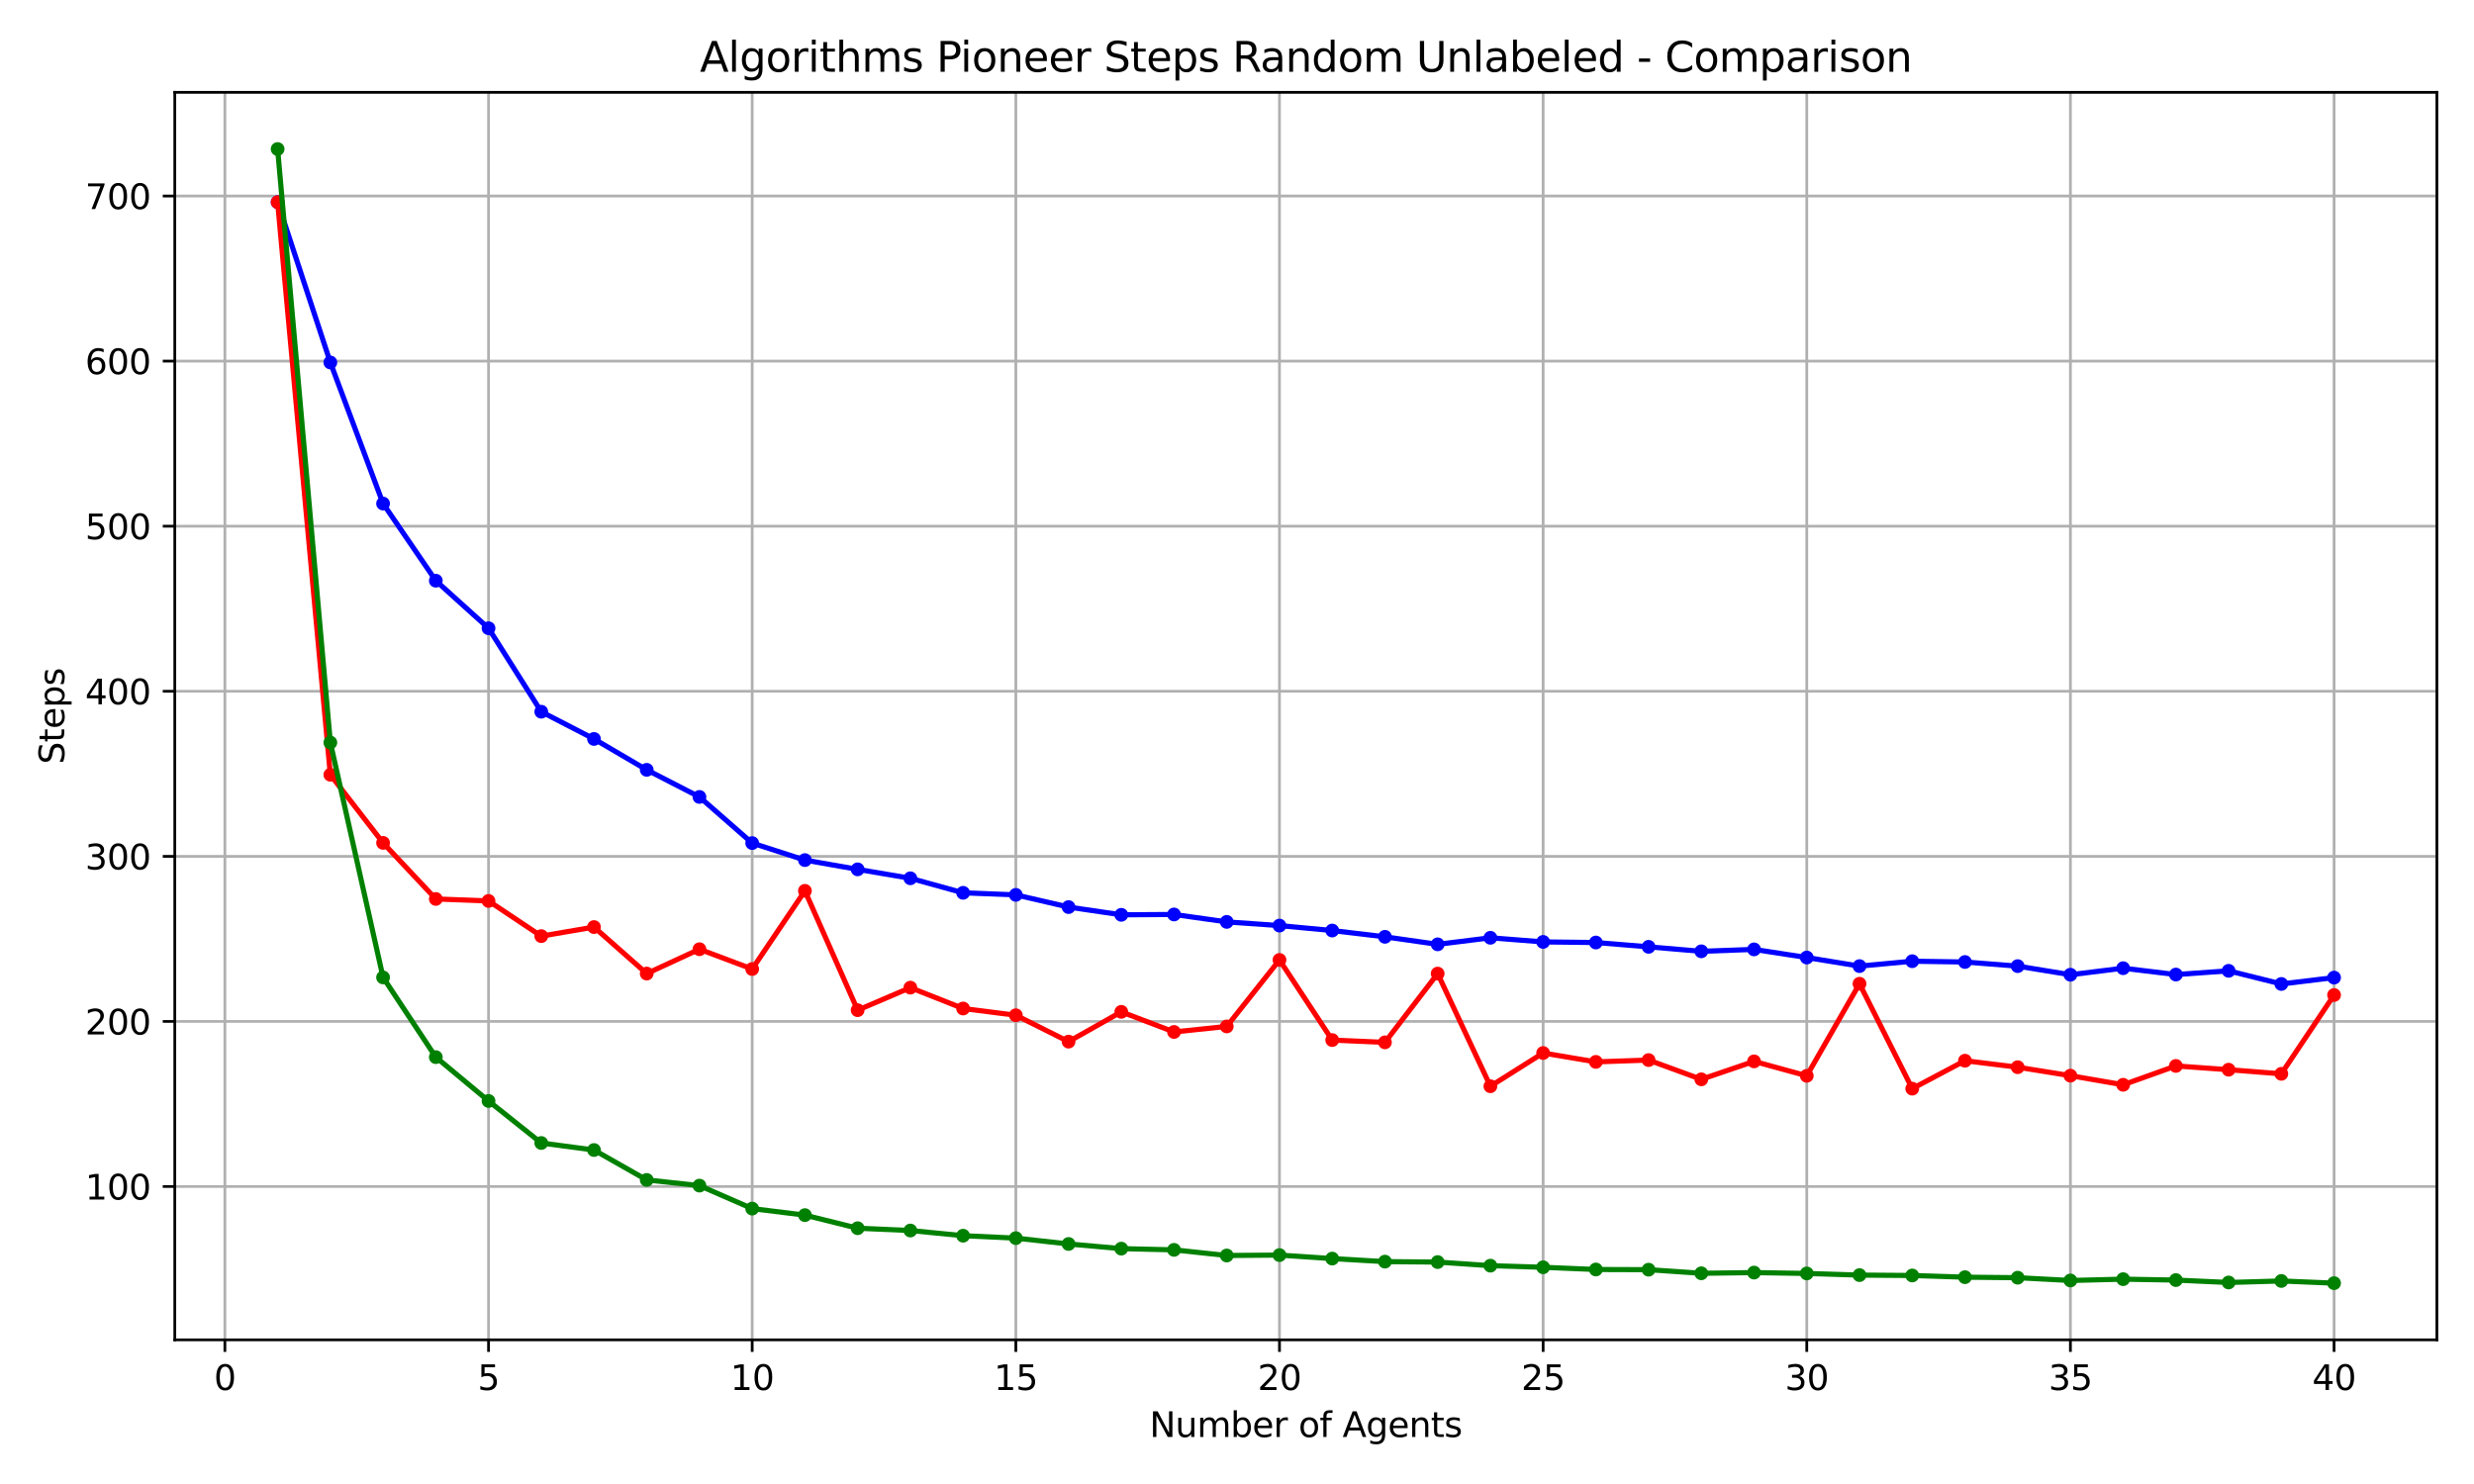 <?xml version="1.0" encoding="utf-8" standalone="no"?>
<!DOCTYPE svg PUBLIC "-//W3C//DTD SVG 1.1//EN"
  "http://www.w3.org/Graphics/SVG/1.1/DTD/svg11.dtd">
<svg xmlns:xlink="http://www.w3.org/1999/xlink" width="720pt" height="432pt" viewBox="0 0 720 432" xmlns="http://www.w3.org/2000/svg" version="1.1">
 <defs>
  <style type="text/css">*{stroke-linejoin: round; stroke-linecap: butt}</style>
 </defs>
 <g id="figure_1">
  <g id="patch_1">
   <path d="M 0 432 
L 720 432 
L 720 0 
L 0 0 
z
" style="fill: #ffffff"/>
  </g>
  <g id="axes_1">
   <g id="patch_2">
    <path d="M 50.87 390.04 
L 709.2 390.04 
L 709.2 26.88 
L 50.87 26.88 
z
" style="fill: #ffffff"/>
   </g>
   <g id="matplotlib.axis_1">
    <g id="xtick_1">
     <g id="line2d_1">
      <path d="M 65.448 390.04 
L 65.448 26.88 
" clip-path="url(#p5153f375c6)" style="fill: none; stroke: #b0b0b0; stroke-width: 0.8; stroke-linecap: square"/>
     </g>
     <g id="line2d_2">
      <defs>
       <path id="m096268e9ba" d="M 0 0 
L 0 3.5 
" style="stroke: #000000; stroke-width: 0.8"/>
      </defs>
      <g>
       <use xlink:href="#m096268e9ba" x="65.448" y="390.04" style="stroke: #000000; stroke-width: 0.8"/>
      </g>
     </g>
     <g id="text_1">
      <!-- 0 -->
      <g transform="translate(62.267 404.638) scale(0.1 -0.1)">
       <defs>
        <path id="DejaVuSans-30" d="M 2034 4250 
Q 1547 4250 1301 3770 
Q 1056 3291 1056 2328 
Q 1056 1369 1301 889 
Q 1547 409 2034 409 
Q 2525 409 2770 889 
Q 3016 1369 3016 2328 
Q 3016 3291 2770 3770 
Q 2525 4250 2034 4250 
z
M 2034 4750 
Q 2819 4750 3233 4129 
Q 3647 3509 3647 2328 
Q 3647 1150 3233 529 
Q 2819 -91 2034 -91 
Q 1250 -91 836 529 
Q 422 1150 422 2328 
Q 422 3509 836 4129 
Q 1250 4750 2034 4750 
z
" transform="scale(0.016)"/>
       </defs>
       <use xlink:href="#DejaVuSans-30"/>
      </g>
     </g>
    </g>
    <g id="xtick_2">
     <g id="line2d_3">
      <path d="M 142.177 390.04 
L 142.177 26.88 
" clip-path="url(#p5153f375c6)" style="fill: none; stroke: #b0b0b0; stroke-width: 0.8; stroke-linecap: square"/>
     </g>
     <g id="line2d_4">
      <g>
       <use xlink:href="#m096268e9ba" x="142.177" y="390.04" style="stroke: #000000; stroke-width: 0.8"/>
      </g>
     </g>
     <g id="text_2">
      <!-- 5 -->
      <g transform="translate(138.996 404.638) scale(0.1 -0.1)">
       <defs>
        <path id="DejaVuSans-35" d="M 691 4666 
L 3169 4666 
L 3169 4134 
L 1269 4134 
L 1269 2991 
Q 1406 3038 1543 3061 
Q 1681 3084 1819 3084 
Q 2600 3084 3056 2656 
Q 3513 2228 3513 1497 
Q 3513 744 3044 326 
Q 2575 -91 1722 -91 
Q 1428 -91 1123 -41 
Q 819 9 494 109 
L 494 744 
Q 775 591 1075 516 
Q 1375 441 1709 441 
Q 2250 441 2565 725 
Q 2881 1009 2881 1497 
Q 2881 1984 2565 2268 
Q 2250 2553 1709 2553 
Q 1456 2553 1204 2497 
Q 953 2441 691 2322 
L 691 4666 
z
" transform="scale(0.016)"/>
       </defs>
       <use xlink:href="#DejaVuSans-35"/>
      </g>
     </g>
    </g>
    <g id="xtick_3">
     <g id="line2d_5">
      <path d="M 218.905 390.04 
L 218.905 26.88 
" clip-path="url(#p5153f375c6)" style="fill: none; stroke: #b0b0b0; stroke-width: 0.8; stroke-linecap: square"/>
     </g>
     <g id="line2d_6">
      <g>
       <use xlink:href="#m096268e9ba" x="218.905" y="390.04" style="stroke: #000000; stroke-width: 0.8"/>
      </g>
     </g>
     <g id="text_3">
      <!-- 10 -->
      <g transform="translate(212.543 404.638) scale(0.1 -0.1)">
       <defs>
        <path id="DejaVuSans-31" d="M 794 531 
L 1825 531 
L 1825 4091 
L 703 3866 
L 703 4441 
L 1819 4666 
L 2450 4666 
L 2450 531 
L 3481 531 
L 3481 0 
L 794 0 
L 794 531 
z
" transform="scale(0.016)"/>
       </defs>
       <use xlink:href="#DejaVuSans-31"/>
       <use xlink:href="#DejaVuSans-30" x="63.623"/>
      </g>
     </g>
    </g>
    <g id="xtick_4">
     <g id="line2d_7">
      <path d="M 295.634 390.04 
L 295.634 26.88 
" clip-path="url(#p5153f375c6)" style="fill: none; stroke: #b0b0b0; stroke-width: 0.8; stroke-linecap: square"/>
     </g>
     <g id="line2d_8">
      <g>
       <use xlink:href="#m096268e9ba" x="295.634" y="390.04" style="stroke: #000000; stroke-width: 0.8"/>
      </g>
     </g>
     <g id="text_4">
      <!-- 15 -->
      <g transform="translate(289.271 404.638) scale(0.1 -0.1)">
       <use xlink:href="#DejaVuSans-31"/>
       <use xlink:href="#DejaVuSans-35" x="63.623"/>
      </g>
     </g>
    </g>
    <g id="xtick_5">
     <g id="line2d_9">
      <path d="M 372.362 390.04 
L 372.362 26.88 
" clip-path="url(#p5153f375c6)" style="fill: none; stroke: #b0b0b0; stroke-width: 0.8; stroke-linecap: square"/>
     </g>
     <g id="line2d_10">
      <g>
       <use xlink:href="#m096268e9ba" x="372.362" y="390.04" style="stroke: #000000; stroke-width: 0.8"/>
      </g>
     </g>
     <g id="text_5">
      <!-- 20 -->
      <g transform="translate(366 404.638) scale(0.1 -0.1)">
       <defs>
        <path id="DejaVuSans-32" d="M 1228 531 
L 3431 531 
L 3431 0 
L 469 0 
L 469 531 
Q 828 903 1448 1529 
Q 2069 2156 2228 2338 
Q 2531 2678 2651 2914 
Q 2772 3150 2772 3378 
Q 2772 3750 2511 3984 
Q 2250 4219 1831 4219 
Q 1534 4219 1204 4116 
Q 875 4013 500 3803 
L 500 4441 
Q 881 4594 1212 4672 
Q 1544 4750 1819 4750 
Q 2544 4750 2975 4387 
Q 3406 4025 3406 3419 
Q 3406 3131 3298 2873 
Q 3191 2616 2906 2266 
Q 2828 2175 2409 1742 
Q 1991 1309 1228 531 
z
" transform="scale(0.016)"/>
       </defs>
       <use xlink:href="#DejaVuSans-32"/>
       <use xlink:href="#DejaVuSans-30" x="63.623"/>
      </g>
     </g>
    </g>
    <g id="xtick_6">
     <g id="line2d_11">
      <path d="M 449.091 390.04 
L 449.091 26.88 
" clip-path="url(#p5153f375c6)" style="fill: none; stroke: #b0b0b0; stroke-width: 0.8; stroke-linecap: square"/>
     </g>
     <g id="line2d_12">
      <g>
       <use xlink:href="#m096268e9ba" x="449.091" y="390.04" style="stroke: #000000; stroke-width: 0.8"/>
      </g>
     </g>
     <g id="text_6">
      <!-- 25 -->
      <g transform="translate(442.728 404.638) scale(0.1 -0.1)">
       <use xlink:href="#DejaVuSans-32"/>
       <use xlink:href="#DejaVuSans-35" x="63.623"/>
      </g>
     </g>
    </g>
    <g id="xtick_7">
     <g id="line2d_13">
      <path d="M 525.819 390.04 
L 525.819 26.88 
" clip-path="url(#p5153f375c6)" style="fill: none; stroke: #b0b0b0; stroke-width: 0.8; stroke-linecap: square"/>
     </g>
     <g id="line2d_14">
      <g>
       <use xlink:href="#m096268e9ba" x="525.819" y="390.04" style="stroke: #000000; stroke-width: 0.8"/>
      </g>
     </g>
     <g id="text_7">
      <!-- 30 -->
      <g transform="translate(519.457 404.638) scale(0.1 -0.1)">
       <defs>
        <path id="DejaVuSans-33" d="M 2597 2516 
Q 3050 2419 3304 2112 
Q 3559 1806 3559 1356 
Q 3559 666 3084 287 
Q 2609 -91 1734 -91 
Q 1441 -91 1130 -33 
Q 819 25 488 141 
L 488 750 
Q 750 597 1062 519 
Q 1375 441 1716 441 
Q 2309 441 2620 675 
Q 2931 909 2931 1356 
Q 2931 1769 2642 2001 
Q 2353 2234 1838 2234 
L 1294 2234 
L 1294 2753 
L 1863 2753 
Q 2328 2753 2575 2939 
Q 2822 3125 2822 3475 
Q 2822 3834 2567 4026 
Q 2313 4219 1838 4219 
Q 1578 4219 1281 4162 
Q 984 4106 628 3988 
L 628 4550 
Q 988 4650 1302 4700 
Q 1616 4750 1894 4750 
Q 2613 4750 3031 4423 
Q 3450 4097 3450 3541 
Q 3450 3153 3228 2886 
Q 3006 2619 2597 2516 
z
" transform="scale(0.016)"/>
       </defs>
       <use xlink:href="#DejaVuSans-33"/>
       <use xlink:href="#DejaVuSans-30" x="63.623"/>
      </g>
     </g>
    </g>
    <g id="xtick_8">
     <g id="line2d_15">
      <path d="M 602.547 390.04 
L 602.547 26.88 
" clip-path="url(#p5153f375c6)" style="fill: none; stroke: #b0b0b0; stroke-width: 0.8; stroke-linecap: square"/>
     </g>
     <g id="line2d_16">
      <g>
       <use xlink:href="#m096268e9ba" x="602.547" y="390.04" style="stroke: #000000; stroke-width: 0.8"/>
      </g>
     </g>
     <g id="text_8">
      <!-- 35 -->
      <g transform="translate(596.185 404.638) scale(0.1 -0.1)">
       <use xlink:href="#DejaVuSans-33"/>
       <use xlink:href="#DejaVuSans-35" x="63.623"/>
      </g>
     </g>
    </g>
    <g id="xtick_9">
     <g id="line2d_17">
      <path d="M 679.276 390.04 
L 679.276 26.88 
" clip-path="url(#p5153f375c6)" style="fill: none; stroke: #b0b0b0; stroke-width: 0.8; stroke-linecap: square"/>
     </g>
     <g id="line2d_18">
      <g>
       <use xlink:href="#m096268e9ba" x="679.276" y="390.04" style="stroke: #000000; stroke-width: 0.8"/>
      </g>
     </g>
     <g id="text_9">
      <!-- 40 -->
      <g transform="translate(672.913 404.638) scale(0.1 -0.1)">
       <defs>
        <path id="DejaVuSans-34" d="M 2419 4116 
L 825 1625 
L 2419 1625 
L 2419 4116 
z
M 2253 4666 
L 3047 4666 
L 3047 1625 
L 3713 1625 
L 3713 1100 
L 3047 1100 
L 3047 0 
L 2419 0 
L 2419 1100 
L 313 1100 
L 313 1709 
L 2253 4666 
z
" transform="scale(0.016)"/>
       </defs>
       <use xlink:href="#DejaVuSans-34"/>
       <use xlink:href="#DejaVuSans-30" x="63.623"/>
      </g>
     </g>
    </g>
    <g id="text_10">
     <!-- Number of Agents -->
     <g transform="translate(334.547 418.317) scale(0.1 -0.1)">
      <defs>
       <path id="DejaVuSans-4e" d="M 628 4666 
L 1478 4666 
L 3547 763 
L 3547 4666 
L 4159 4666 
L 4159 0 
L 3309 0 
L 1241 3903 
L 1241 0 
L 628 0 
L 628 4666 
z
" transform="scale(0.016)"/>
       <path id="DejaVuSans-75" d="M 544 1381 
L 544 3500 
L 1119 3500 
L 1119 1403 
Q 1119 906 1312 657 
Q 1506 409 1894 409 
Q 2359 409 2629 706 
Q 2900 1003 2900 1516 
L 2900 3500 
L 3475 3500 
L 3475 0 
L 2900 0 
L 2900 538 
Q 2691 219 2414 64 
Q 2138 -91 1772 -91 
Q 1169 -91 856 284 
Q 544 659 544 1381 
z
M 1991 3584 
L 1991 3584 
z
" transform="scale(0.016)"/>
       <path id="DejaVuSans-6d" d="M 3328 2828 
Q 3544 3216 3844 3400 
Q 4144 3584 4550 3584 
Q 5097 3584 5394 3201 
Q 5691 2819 5691 2113 
L 5691 0 
L 5113 0 
L 5113 2094 
Q 5113 2597 4934 2840 
Q 4756 3084 4391 3084 
Q 3944 3084 3684 2787 
Q 3425 2491 3425 1978 
L 3425 0 
L 2847 0 
L 2847 2094 
Q 2847 2600 2669 2842 
Q 2491 3084 2119 3084 
Q 1678 3084 1418 2786 
Q 1159 2488 1159 1978 
L 1159 0 
L 581 0 
L 581 3500 
L 1159 3500 
L 1159 2956 
Q 1356 3278 1631 3431 
Q 1906 3584 2284 3584 
Q 2666 3584 2933 3390 
Q 3200 3197 3328 2828 
z
" transform="scale(0.016)"/>
       <path id="DejaVuSans-62" d="M 3116 1747 
Q 3116 2381 2855 2742 
Q 2594 3103 2138 3103 
Q 1681 3103 1420 2742 
Q 1159 2381 1159 1747 
Q 1159 1113 1420 752 
Q 1681 391 2138 391 
Q 2594 391 2855 752 
Q 3116 1113 3116 1747 
z
M 1159 2969 
Q 1341 3281 1617 3432 
Q 1894 3584 2278 3584 
Q 2916 3584 3314 3078 
Q 3713 2572 3713 1747 
Q 3713 922 3314 415 
Q 2916 -91 2278 -91 
Q 1894 -91 1617 61 
Q 1341 213 1159 525 
L 1159 0 
L 581 0 
L 581 4863 
L 1159 4863 
L 1159 2969 
z
" transform="scale(0.016)"/>
       <path id="DejaVuSans-65" d="M 3597 1894 
L 3597 1613 
L 953 1613 
Q 991 1019 1311 708 
Q 1631 397 2203 397 
Q 2534 397 2845 478 
Q 3156 559 3463 722 
L 3463 178 
Q 3153 47 2828 -22 
Q 2503 -91 2169 -91 
Q 1331 -91 842 396 
Q 353 884 353 1716 
Q 353 2575 817 3079 
Q 1281 3584 2069 3584 
Q 2775 3584 3186 3129 
Q 3597 2675 3597 1894 
z
M 3022 2063 
Q 3016 2534 2758 2815 
Q 2500 3097 2075 3097 
Q 1594 3097 1305 2825 
Q 1016 2553 972 2059 
L 3022 2063 
z
" transform="scale(0.016)"/>
       <path id="DejaVuSans-72" d="M 2631 2963 
Q 2534 3019 2420 3045 
Q 2306 3072 2169 3072 
Q 1681 3072 1420 2755 
Q 1159 2438 1159 1844 
L 1159 0 
L 581 0 
L 581 3500 
L 1159 3500 
L 1159 2956 
Q 1341 3275 1631 3429 
Q 1922 3584 2338 3584 
Q 2397 3584 2469 3576 
Q 2541 3569 2628 3553 
L 2631 2963 
z
" transform="scale(0.016)"/>
       <path id="DejaVuSans-20" transform="scale(0.016)"/>
       <path id="DejaVuSans-6f" d="M 1959 3097 
Q 1497 3097 1228 2736 
Q 959 2375 959 1747 
Q 959 1119 1226 758 
Q 1494 397 1959 397 
Q 2419 397 2687 759 
Q 2956 1122 2956 1747 
Q 2956 2369 2687 2733 
Q 2419 3097 1959 3097 
z
M 1959 3584 
Q 2709 3584 3137 3096 
Q 3566 2609 3566 1747 
Q 3566 888 3137 398 
Q 2709 -91 1959 -91 
Q 1206 -91 779 398 
Q 353 888 353 1747 
Q 353 2609 779 3096 
Q 1206 3584 1959 3584 
z
" transform="scale(0.016)"/>
       <path id="DejaVuSans-66" d="M 2375 4863 
L 2375 4384 
L 1825 4384 
Q 1516 4384 1395 4259 
Q 1275 4134 1275 3809 
L 1275 3500 
L 2222 3500 
L 2222 3053 
L 1275 3053 
L 1275 0 
L 697 0 
L 697 3053 
L 147 3053 
L 147 3500 
L 697 3500 
L 697 3744 
Q 697 4328 969 4595 
Q 1241 4863 1831 4863 
L 2375 4863 
z
" transform="scale(0.016)"/>
       <path id="DejaVuSans-41" d="M 2188 4044 
L 1331 1722 
L 3047 1722 
L 2188 4044 
z
M 1831 4666 
L 2547 4666 
L 4325 0 
L 3669 0 
L 3244 1197 
L 1141 1197 
L 716 0 
L 50 0 
L 1831 4666 
z
" transform="scale(0.016)"/>
       <path id="DejaVuSans-67" d="M 2906 1791 
Q 2906 2416 2648 2759 
Q 2391 3103 1925 3103 
Q 1463 3103 1205 2759 
Q 947 2416 947 1791 
Q 947 1169 1205 825 
Q 1463 481 1925 481 
Q 2391 481 2648 825 
Q 2906 1169 2906 1791 
z
M 3481 434 
Q 3481 -459 3084 -895 
Q 2688 -1331 1869 -1331 
Q 1566 -1331 1297 -1286 
Q 1028 -1241 775 -1147 
L 775 -588 
Q 1028 -725 1275 -790 
Q 1522 -856 1778 -856 
Q 2344 -856 2625 -561 
Q 2906 -266 2906 331 
L 2906 616 
Q 2728 306 2450 153 
Q 2172 0 1784 0 
Q 1141 0 747 490 
Q 353 981 353 1791 
Q 353 2603 747 3093 
Q 1141 3584 1784 3584 
Q 2172 3584 2450 3431 
Q 2728 3278 2906 2969 
L 2906 3500 
L 3481 3500 
L 3481 434 
z
" transform="scale(0.016)"/>
       <path id="DejaVuSans-6e" d="M 3513 2113 
L 3513 0 
L 2938 0 
L 2938 2094 
Q 2938 2591 2744 2837 
Q 2550 3084 2163 3084 
Q 1697 3084 1428 2787 
Q 1159 2491 1159 1978 
L 1159 0 
L 581 0 
L 581 3500 
L 1159 3500 
L 1159 2956 
Q 1366 3272 1645 3428 
Q 1925 3584 2291 3584 
Q 2894 3584 3203 3211 
Q 3513 2838 3513 2113 
z
" transform="scale(0.016)"/>
       <path id="DejaVuSans-74" d="M 1172 4494 
L 1172 3500 
L 2356 3500 
L 2356 3053 
L 1172 3053 
L 1172 1153 
Q 1172 725 1289 603 
Q 1406 481 1766 481 
L 2356 481 
L 2356 0 
L 1766 0 
Q 1100 0 847 248 
Q 594 497 594 1153 
L 594 3053 
L 172 3053 
L 172 3500 
L 594 3500 
L 594 4494 
L 1172 4494 
z
" transform="scale(0.016)"/>
       <path id="DejaVuSans-73" d="M 2834 3397 
L 2834 2853 
Q 2591 2978 2328 3040 
Q 2066 3103 1784 3103 
Q 1356 3103 1142 2972 
Q 928 2841 928 2578 
Q 928 2378 1081 2264 
Q 1234 2150 1697 2047 
L 1894 2003 
Q 2506 1872 2764 1633 
Q 3022 1394 3022 966 
Q 3022 478 2636 193 
Q 2250 -91 1575 -91 
Q 1294 -91 989 -36 
Q 684 19 347 128 
L 347 722 
Q 666 556 975 473 
Q 1284 391 1588 391 
Q 1994 391 2212 530 
Q 2431 669 2431 922 
Q 2431 1156 2273 1281 
Q 2116 1406 1581 1522 
L 1381 1569 
Q 847 1681 609 1914 
Q 372 2147 372 2553 
Q 372 3047 722 3315 
Q 1072 3584 1716 3584 
Q 2034 3584 2315 3537 
Q 2597 3491 2834 3397 
z
" transform="scale(0.016)"/>
      </defs>
      <use xlink:href="#DejaVuSans-4e"/>
      <use xlink:href="#DejaVuSans-75" x="74.805"/>
      <use xlink:href="#DejaVuSans-6d" x="138.184"/>
      <use xlink:href="#DejaVuSans-62" x="235.596"/>
      <use xlink:href="#DejaVuSans-65" x="299.072"/>
      <use xlink:href="#DejaVuSans-72" x="360.596"/>
      <use xlink:href="#DejaVuSans-20" x="401.709"/>
      <use xlink:href="#DejaVuSans-6f" x="433.496"/>
      <use xlink:href="#DejaVuSans-66" x="494.678"/>
      <use xlink:href="#DejaVuSans-20" x="529.883"/>
      <use xlink:href="#DejaVuSans-41" x="561.67"/>
      <use xlink:href="#DejaVuSans-67" x="630.078"/>
      <use xlink:href="#DejaVuSans-65" x="693.555"/>
      <use xlink:href="#DejaVuSans-6e" x="755.078"/>
      <use xlink:href="#DejaVuSans-74" x="818.457"/>
      <use xlink:href="#DejaVuSans-73" x="857.666"/>
     </g>
    </g>
   </g>
   <g id="matplotlib.axis_2">
    <g id="ytick_1">
     <g id="line2d_19">
      <path d="M 50.87 345.4 
L 709.2 345.4 
" clip-path="url(#p5153f375c6)" style="fill: none; stroke: #b0b0b0; stroke-width: 0.8; stroke-linecap: square"/>
     </g>
     <g id="line2d_20">
      <defs>
       <path id="m333260324b" d="M 0 0 
L -3.5 0 
" style="stroke: #000000; stroke-width: 0.8"/>
      </defs>
      <g>
       <use xlink:href="#m333260324b" x="50.87" y="345.4" style="stroke: #000000; stroke-width: 0.8"/>
      </g>
     </g>
     <g id="text_11">
      <!-- 100 -->
      <g transform="translate(24.782 349.199) scale(0.1 -0.1)">
       <use xlink:href="#DejaVuSans-31"/>
       <use xlink:href="#DejaVuSans-30" x="63.623"/>
       <use xlink:href="#DejaVuSans-30" x="127.246"/>
      </g>
     </g>
    </g>
    <g id="ytick_2">
     <g id="line2d_21">
      <path d="M 50.87 297.343 
L 709.2 297.343 
" clip-path="url(#p5153f375c6)" style="fill: none; stroke: #b0b0b0; stroke-width: 0.8; stroke-linecap: square"/>
     </g>
     <g id="line2d_22">
      <g>
       <use xlink:href="#m333260324b" x="50.87" y="297.343" style="stroke: #000000; stroke-width: 0.8"/>
      </g>
     </g>
     <g id="text_12">
      <!-- 200 -->
      <g transform="translate(24.782 301.142) scale(0.1 -0.1)">
       <use xlink:href="#DejaVuSans-32"/>
       <use xlink:href="#DejaVuSans-30" x="63.623"/>
       <use xlink:href="#DejaVuSans-30" x="127.246"/>
      </g>
     </g>
    </g>
    <g id="ytick_3">
     <g id="line2d_23">
      <path d="M 50.87 249.286 
L 709.2 249.286 
" clip-path="url(#p5153f375c6)" style="fill: none; stroke: #b0b0b0; stroke-width: 0.8; stroke-linecap: square"/>
     </g>
     <g id="line2d_24">
      <g>
       <use xlink:href="#m333260324b" x="50.87" y="249.286" style="stroke: #000000; stroke-width: 0.8"/>
      </g>
     </g>
     <g id="text_13">
      <!-- 300 -->
      <g transform="translate(24.782 253.085) scale(0.1 -0.1)">
       <use xlink:href="#DejaVuSans-33"/>
       <use xlink:href="#DejaVuSans-30" x="63.623"/>
       <use xlink:href="#DejaVuSans-30" x="127.246"/>
      </g>
     </g>
    </g>
    <g id="ytick_4">
     <g id="line2d_25">
      <path d="M 50.87 201.228 
L 709.2 201.228 
" clip-path="url(#p5153f375c6)" style="fill: none; stroke: #b0b0b0; stroke-width: 0.8; stroke-linecap: square"/>
     </g>
     <g id="line2d_26">
      <g>
       <use xlink:href="#m333260324b" x="50.87" y="201.228" style="stroke: #000000; stroke-width: 0.8"/>
      </g>
     </g>
     <g id="text_14">
      <!-- 400 -->
      <g transform="translate(24.782 205.028) scale(0.1 -0.1)">
       <use xlink:href="#DejaVuSans-34"/>
       <use xlink:href="#DejaVuSans-30" x="63.623"/>
       <use xlink:href="#DejaVuSans-30" x="127.246"/>
      </g>
     </g>
    </g>
    <g id="ytick_5">
     <g id="line2d_27">
      <path d="M 50.87 153.171 
L 709.2 153.171 
" clip-path="url(#p5153f375c6)" style="fill: none; stroke: #b0b0b0; stroke-width: 0.8; stroke-linecap: square"/>
     </g>
     <g id="line2d_28">
      <g>
       <use xlink:href="#m333260324b" x="50.87" y="153.171" style="stroke: #000000; stroke-width: 0.8"/>
      </g>
     </g>
     <g id="text_15">
      <!-- 500 -->
      <g transform="translate(24.782 156.97) scale(0.1 -0.1)">
       <use xlink:href="#DejaVuSans-35"/>
       <use xlink:href="#DejaVuSans-30" x="63.623"/>
       <use xlink:href="#DejaVuSans-30" x="127.246"/>
      </g>
     </g>
    </g>
    <g id="ytick_6">
     <g id="line2d_29">
      <path d="M 50.87 105.114 
L 709.2 105.114 
" clip-path="url(#p5153f375c6)" style="fill: none; stroke: #b0b0b0; stroke-width: 0.8; stroke-linecap: square"/>
     </g>
     <g id="line2d_30">
      <g>
       <use xlink:href="#m333260324b" x="50.87" y="105.114" style="stroke: #000000; stroke-width: 0.8"/>
      </g>
     </g>
     <g id="text_16">
      <!-- 600 -->
      <g transform="translate(24.782 108.913) scale(0.1 -0.1)">
       <defs>
        <path id="DejaVuSans-36" d="M 2113 2584 
Q 1688 2584 1439 2293 
Q 1191 2003 1191 1497 
Q 1191 994 1439 701 
Q 1688 409 2113 409 
Q 2538 409 2786 701 
Q 3034 994 3034 1497 
Q 3034 2003 2786 2293 
Q 2538 2584 2113 2584 
z
M 3366 4563 
L 3366 3988 
Q 3128 4100 2886 4159 
Q 2644 4219 2406 4219 
Q 1781 4219 1451 3797 
Q 1122 3375 1075 2522 
Q 1259 2794 1537 2939 
Q 1816 3084 2150 3084 
Q 2853 3084 3261 2657 
Q 3669 2231 3669 1497 
Q 3669 778 3244 343 
Q 2819 -91 2113 -91 
Q 1303 -91 875 529 
Q 447 1150 447 2328 
Q 447 3434 972 4092 
Q 1497 4750 2381 4750 
Q 2619 4750 2861 4703 
Q 3103 4656 3366 4563 
z
" transform="scale(0.016)"/>
       </defs>
       <use xlink:href="#DejaVuSans-36"/>
       <use xlink:href="#DejaVuSans-30" x="63.623"/>
       <use xlink:href="#DejaVuSans-30" x="127.246"/>
      </g>
     </g>
    </g>
    <g id="ytick_7">
     <g id="line2d_31">
      <path d="M 50.87 57.057 
L 709.2 57.057 
" clip-path="url(#p5153f375c6)" style="fill: none; stroke: #b0b0b0; stroke-width: 0.8; stroke-linecap: square"/>
     </g>
     <g id="line2d_32">
      <g>
       <use xlink:href="#m333260324b" x="50.87" y="57.057" style="stroke: #000000; stroke-width: 0.8"/>
      </g>
     </g>
     <g id="text_17">
      <!-- 700 -->
      <g transform="translate(24.782 60.856) scale(0.1 -0.1)">
       <defs>
        <path id="DejaVuSans-37" d="M 525 4666 
L 3525 4666 
L 3525 4397 
L 1831 0 
L 1172 0 
L 2766 4134 
L 525 4134 
L 525 4666 
z
" transform="scale(0.016)"/>
       </defs>
       <use xlink:href="#DejaVuSans-37"/>
       <use xlink:href="#DejaVuSans-30" x="63.623"/>
       <use xlink:href="#DejaVuSans-30" x="127.246"/>
      </g>
     </g>
    </g>
    <g id="text_18">
     <!-- Steps -->
     <g transform="translate(18.703 222.45) rotate(-90) scale(0.1 -0.1)">
      <defs>
       <path id="DejaVuSans-53" d="M 3425 4513 
L 3425 3897 
Q 3066 4069 2747 4153 
Q 2428 4238 2131 4238 
Q 1616 4238 1336 4038 
Q 1056 3838 1056 3469 
Q 1056 3159 1242 3001 
Q 1428 2844 1947 2747 
L 2328 2669 
Q 3034 2534 3370 2195 
Q 3706 1856 3706 1288 
Q 3706 609 3251 259 
Q 2797 -91 1919 -91 
Q 1588 -91 1214 -16 
Q 841 59 441 206 
L 441 856 
Q 825 641 1194 531 
Q 1563 422 1919 422 
Q 2459 422 2753 634 
Q 3047 847 3047 1241 
Q 3047 1584 2836 1778 
Q 2625 1972 2144 2069 
L 1759 2144 
Q 1053 2284 737 2584 
Q 422 2884 422 3419 
Q 422 4038 858 4394 
Q 1294 4750 2059 4750 
Q 2388 4750 2728 4690 
Q 3069 4631 3425 4513 
z
" transform="scale(0.016)"/>
       <path id="DejaVuSans-70" d="M 1159 525 
L 1159 -1331 
L 581 -1331 
L 581 3500 
L 1159 3500 
L 1159 2969 
Q 1341 3281 1617 3432 
Q 1894 3584 2278 3584 
Q 2916 3584 3314 3078 
Q 3713 2572 3713 1747 
Q 3713 922 3314 415 
Q 2916 -91 2278 -91 
Q 1894 -91 1617 61 
Q 1341 213 1159 525 
z
M 3116 1747 
Q 3116 2381 2855 2742 
Q 2594 3103 2138 3103 
Q 1681 3103 1420 2742 
Q 1159 2381 1159 1747 
Q 1159 1113 1420 752 
Q 1681 391 2138 391 
Q 2594 391 2855 752 
Q 3116 1113 3116 1747 
z
" transform="scale(0.016)"/>
      </defs>
      <use xlink:href="#DejaVuSans-53"/>
      <use xlink:href="#DejaVuSans-74" x="63.477"/>
      <use xlink:href="#DejaVuSans-65" x="102.686"/>
      <use xlink:href="#DejaVuSans-70" x="164.209"/>
      <use xlink:href="#DejaVuSans-73" x="227.686"/>
     </g>
    </g>
   </g>
   <g id="line2d_33">
    <path d="M 80.794 58.85 
L 96.14 105.516 
L 111.485 146.595 
L 126.831 169.043 
L 142.177 182.884 
L 157.523 207.186 
L 172.868 215.109 
L 188.214 224.102 
L 203.56 231.995 
L 218.905 245.424 
L 234.251 250.379 
L 249.597 253.074 
L 264.942 255.673 
L 280.288 259.902 
L 295.634 260.502 
L 310.979 264.058 
L 326.325 266.307 
L 341.671 266.207 
L 357.016 268.368 
L 372.362 269.445 
L 387.708 270.882 
L 403.054 272.713 
L 418.399 274.9 
L 433.745 272.993 
L 449.091 274.197 
L 464.436 274.373 
L 479.782 275.627 
L 495.128 276.934 
L 510.473 276.373 
L 525.819 278.741 
L 541.165 281.24 
L 556.51 279.813 
L 571.856 280.044 
L 587.202 281.244 
L 602.547 283.75 
L 617.893 281.847 
L 633.239 283.7 
L 648.585 282.612 
L 663.93 286.438 
L 679.276 284.585 
" clip-path="url(#p5153f375c6)" style="fill: none; stroke: #0000ff; stroke-width: 1.5; stroke-linecap: square"/>
    <defs>
     <path id="mdf43b365d6" d="M 0 1.5 
C 0.398 1.5 0.779 1.342 1.061 1.061 
C 1.342 0.779 1.5 0.398 1.5 0 
C 1.5 -0.398 1.342 -0.779 1.061 -1.061 
C 0.779 -1.342 0.398 -1.5 0 -1.5 
C -0.398 -1.5 -0.779 -1.342 -1.061 -1.061 
C -1.342 -0.779 -1.5 -0.398 -1.5 0 
C -1.5 0.398 -1.342 0.779 -1.061 1.061 
C -0.779 1.342 -0.398 1.5 0 1.5 
z
" style="stroke: #0000ff"/>
    </defs>
    <g clip-path="url(#p5153f375c6)">
     <use xlink:href="#mdf43b365d6" x="80.794" y="58.85" style="fill: #0000ff; stroke: #0000ff"/>
     <use xlink:href="#mdf43b365d6" x="96.14" y="105.516" style="fill: #0000ff; stroke: #0000ff"/>
     <use xlink:href="#mdf43b365d6" x="111.485" y="146.595" style="fill: #0000ff; stroke: #0000ff"/>
     <use xlink:href="#mdf43b365d6" x="126.831" y="169.043" style="fill: #0000ff; stroke: #0000ff"/>
     <use xlink:href="#mdf43b365d6" x="142.177" y="182.884" style="fill: #0000ff; stroke: #0000ff"/>
     <use xlink:href="#mdf43b365d6" x="157.523" y="207.186" style="fill: #0000ff; stroke: #0000ff"/>
     <use xlink:href="#mdf43b365d6" x="172.868" y="215.109" style="fill: #0000ff; stroke: #0000ff"/>
     <use xlink:href="#mdf43b365d6" x="188.214" y="224.102" style="fill: #0000ff; stroke: #0000ff"/>
     <use xlink:href="#mdf43b365d6" x="203.56" y="231.995" style="fill: #0000ff; stroke: #0000ff"/>
     <use xlink:href="#mdf43b365d6" x="218.905" y="245.424" style="fill: #0000ff; stroke: #0000ff"/>
     <use xlink:href="#mdf43b365d6" x="234.251" y="250.379" style="fill: #0000ff; stroke: #0000ff"/>
     <use xlink:href="#mdf43b365d6" x="249.597" y="253.074" style="fill: #0000ff; stroke: #0000ff"/>
     <use xlink:href="#mdf43b365d6" x="264.942" y="255.673" style="fill: #0000ff; stroke: #0000ff"/>
     <use xlink:href="#mdf43b365d6" x="280.288" y="259.902" style="fill: #0000ff; stroke: #0000ff"/>
     <use xlink:href="#mdf43b365d6" x="295.634" y="260.502" style="fill: #0000ff; stroke: #0000ff"/>
     <use xlink:href="#mdf43b365d6" x="310.979" y="264.058" style="fill: #0000ff; stroke: #0000ff"/>
     <use xlink:href="#mdf43b365d6" x="326.325" y="266.307" style="fill: #0000ff; stroke: #0000ff"/>
     <use xlink:href="#mdf43b365d6" x="341.671" y="266.207" style="fill: #0000ff; stroke: #0000ff"/>
     <use xlink:href="#mdf43b365d6" x="357.016" y="268.368" style="fill: #0000ff; stroke: #0000ff"/>
     <use xlink:href="#mdf43b365d6" x="372.362" y="269.445" style="fill: #0000ff; stroke: #0000ff"/>
     <use xlink:href="#mdf43b365d6" x="387.708" y="270.882" style="fill: #0000ff; stroke: #0000ff"/>
     <use xlink:href="#mdf43b365d6" x="403.054" y="272.713" style="fill: #0000ff; stroke: #0000ff"/>
     <use xlink:href="#mdf43b365d6" x="418.399" y="274.9" style="fill: #0000ff; stroke: #0000ff"/>
     <use xlink:href="#mdf43b365d6" x="433.745" y="272.993" style="fill: #0000ff; stroke: #0000ff"/>
     <use xlink:href="#mdf43b365d6" x="449.091" y="274.197" style="fill: #0000ff; stroke: #0000ff"/>
     <use xlink:href="#mdf43b365d6" x="464.436" y="274.373" style="fill: #0000ff; stroke: #0000ff"/>
     <use xlink:href="#mdf43b365d6" x="479.782" y="275.627" style="fill: #0000ff; stroke: #0000ff"/>
     <use xlink:href="#mdf43b365d6" x="495.128" y="276.934" style="fill: #0000ff; stroke: #0000ff"/>
     <use xlink:href="#mdf43b365d6" x="510.473" y="276.373" style="fill: #0000ff; stroke: #0000ff"/>
     <use xlink:href="#mdf43b365d6" x="525.819" y="278.741" style="fill: #0000ff; stroke: #0000ff"/>
     <use xlink:href="#mdf43b365d6" x="541.165" y="281.24" style="fill: #0000ff; stroke: #0000ff"/>
     <use xlink:href="#mdf43b365d6" x="556.51" y="279.813" style="fill: #0000ff; stroke: #0000ff"/>
     <use xlink:href="#mdf43b365d6" x="571.856" y="280.044" style="fill: #0000ff; stroke: #0000ff"/>
     <use xlink:href="#mdf43b365d6" x="587.202" y="281.244" style="fill: #0000ff; stroke: #0000ff"/>
     <use xlink:href="#mdf43b365d6" x="602.547" y="283.75" style="fill: #0000ff; stroke: #0000ff"/>
     <use xlink:href="#mdf43b365d6" x="617.893" y="281.847" style="fill: #0000ff; stroke: #0000ff"/>
     <use xlink:href="#mdf43b365d6" x="633.239" y="283.7" style="fill: #0000ff; stroke: #0000ff"/>
     <use xlink:href="#mdf43b365d6" x="648.585" y="282.612" style="fill: #0000ff; stroke: #0000ff"/>
     <use xlink:href="#mdf43b365d6" x="663.93" y="286.438" style="fill: #0000ff; stroke: #0000ff"/>
     <use xlink:href="#mdf43b365d6" x="679.276" y="284.585" style="fill: #0000ff; stroke: #0000ff"/>
    </g>
   </g>
   <g id="line2d_34">
    <path d="M 80.794 58.85 
L 96.14 225.536 
L 111.485 245.366 
L 126.831 261.69 
L 142.177 262.271 
L 157.523 272.509 
L 172.868 269.871 
L 188.214 283.408 
L 203.56 276.323 
L 218.905 282.086 
L 234.251 259.326 
L 249.597 294.065 
L 264.942 287.506 
L 280.288 293.581 
L 295.634 295.542 
L 310.979 303.223 
L 326.325 294.554 
L 341.671 300.405 
L 357.016 298.798 
L 372.362 279.444 
L 387.708 302.769 
L 403.054 303.435 
L 418.399 283.42 
L 433.745 316.21 
L 449.091 306.537 
L 464.436 309.121 
L 479.782 308.59 
L 495.128 314.199 
L 510.473 308.971 
L 525.819 313.169 
L 541.165 286.376 
L 556.51 316.91 
L 571.856 308.778 
L 587.202 310.666 
L 602.547 313.134 
L 617.893 315.787 
L 633.239 310.297 
L 648.585 311.393 
L 663.93 312.592 
L 679.276 289.659 
" clip-path="url(#p5153f375c6)" style="fill: none; stroke: #ff0000; stroke-width: 1.5; stroke-linecap: square"/>
    <defs>
     <path id="mda6194fc39" d="M 0 1.5 
C 0.398 1.5 0.779 1.342 1.061 1.061 
C 1.342 0.779 1.5 0.398 1.5 0 
C 1.5 -0.398 1.342 -0.779 1.061 -1.061 
C 0.779 -1.342 0.398 -1.5 0 -1.5 
C -0.398 -1.5 -0.779 -1.342 -1.061 -1.061 
C -1.342 -0.779 -1.5 -0.398 -1.5 0 
C -1.5 0.398 -1.342 0.779 -1.061 1.061 
C -0.779 1.342 -0.398 1.5 0 1.5 
z
" style="stroke: #ff0000"/>
    </defs>
    <g clip-path="url(#p5153f375c6)">
     <use xlink:href="#mda6194fc39" x="80.794" y="58.85" style="fill: #ff0000; stroke: #ff0000"/>
     <use xlink:href="#mda6194fc39" x="96.14" y="225.536" style="fill: #ff0000; stroke: #ff0000"/>
     <use xlink:href="#mda6194fc39" x="111.485" y="245.366" style="fill: #ff0000; stroke: #ff0000"/>
     <use xlink:href="#mda6194fc39" x="126.831" y="261.69" style="fill: #ff0000; stroke: #ff0000"/>
     <use xlink:href="#mda6194fc39" x="142.177" y="262.271" style="fill: #ff0000; stroke: #ff0000"/>
     <use xlink:href="#mda6194fc39" x="157.523" y="272.509" style="fill: #ff0000; stroke: #ff0000"/>
     <use xlink:href="#mda6194fc39" x="172.868" y="269.871" style="fill: #ff0000; stroke: #ff0000"/>
     <use xlink:href="#mda6194fc39" x="188.214" y="283.408" style="fill: #ff0000; stroke: #ff0000"/>
     <use xlink:href="#mda6194fc39" x="203.56" y="276.323" style="fill: #ff0000; stroke: #ff0000"/>
     <use xlink:href="#mda6194fc39" x="218.905" y="282.086" style="fill: #ff0000; stroke: #ff0000"/>
     <use xlink:href="#mda6194fc39" x="234.251" y="259.326" style="fill: #ff0000; stroke: #ff0000"/>
     <use xlink:href="#mda6194fc39" x="249.597" y="294.065" style="fill: #ff0000; stroke: #ff0000"/>
     <use xlink:href="#mda6194fc39" x="264.942" y="287.506" style="fill: #ff0000; stroke: #ff0000"/>
     <use xlink:href="#mda6194fc39" x="280.288" y="293.581" style="fill: #ff0000; stroke: #ff0000"/>
     <use xlink:href="#mda6194fc39" x="295.634" y="295.542" style="fill: #ff0000; stroke: #ff0000"/>
     <use xlink:href="#mda6194fc39" x="310.979" y="303.223" style="fill: #ff0000; stroke: #ff0000"/>
     <use xlink:href="#mda6194fc39" x="326.325" y="294.554" style="fill: #ff0000; stroke: #ff0000"/>
     <use xlink:href="#mda6194fc39" x="341.671" y="300.405" style="fill: #ff0000; stroke: #ff0000"/>
     <use xlink:href="#mda6194fc39" x="357.016" y="298.798" style="fill: #ff0000; stroke: #ff0000"/>
     <use xlink:href="#mda6194fc39" x="372.362" y="279.444" style="fill: #ff0000; stroke: #ff0000"/>
     <use xlink:href="#mda6194fc39" x="387.708" y="302.769" style="fill: #ff0000; stroke: #ff0000"/>
     <use xlink:href="#mda6194fc39" x="403.054" y="303.435" style="fill: #ff0000; stroke: #ff0000"/>
     <use xlink:href="#mda6194fc39" x="418.399" y="283.42" style="fill: #ff0000; stroke: #ff0000"/>
     <use xlink:href="#mda6194fc39" x="433.745" y="316.21" style="fill: #ff0000; stroke: #ff0000"/>
     <use xlink:href="#mda6194fc39" x="449.091" y="306.537" style="fill: #ff0000; stroke: #ff0000"/>
     <use xlink:href="#mda6194fc39" x="464.436" y="309.121" style="fill: #ff0000; stroke: #ff0000"/>
     <use xlink:href="#mda6194fc39" x="479.782" y="308.59" style="fill: #ff0000; stroke: #ff0000"/>
     <use xlink:href="#mda6194fc39" x="495.128" y="314.199" style="fill: #ff0000; stroke: #ff0000"/>
     <use xlink:href="#mda6194fc39" x="510.473" y="308.971" style="fill: #ff0000; stroke: #ff0000"/>
     <use xlink:href="#mda6194fc39" x="525.819" y="313.169" style="fill: #ff0000; stroke: #ff0000"/>
     <use xlink:href="#mda6194fc39" x="541.165" y="286.376" style="fill: #ff0000; stroke: #ff0000"/>
     <use xlink:href="#mda6194fc39" x="556.51" y="316.91" style="fill: #ff0000; stroke: #ff0000"/>
     <use xlink:href="#mda6194fc39" x="571.856" y="308.778" style="fill: #ff0000; stroke: #ff0000"/>
     <use xlink:href="#mda6194fc39" x="587.202" y="310.666" style="fill: #ff0000; stroke: #ff0000"/>
     <use xlink:href="#mda6194fc39" x="602.547" y="313.134" style="fill: #ff0000; stroke: #ff0000"/>
     <use xlink:href="#mda6194fc39" x="617.893" y="315.787" style="fill: #ff0000; stroke: #ff0000"/>
     <use xlink:href="#mda6194fc39" x="633.239" y="310.297" style="fill: #ff0000; stroke: #ff0000"/>
     <use xlink:href="#mda6194fc39" x="648.585" y="311.393" style="fill: #ff0000; stroke: #ff0000"/>
     <use xlink:href="#mda6194fc39" x="663.93" y="312.592" style="fill: #ff0000; stroke: #ff0000"/>
     <use xlink:href="#mda6194fc39" x="679.276" y="289.659" style="fill: #ff0000; stroke: #ff0000"/>
    </g>
   </g>
   <g id="line2d_35">
    <path d="M 80.794 43.387 
L 96.14 216.163 
L 111.485 284.531 
L 126.831 307.737 
L 142.177 320.497 
L 157.523 332.73 
L 172.868 334.776 
L 188.214 343.484 
L 203.56 345.137 
L 218.905 351.83 
L 234.251 353.729 
L 249.597 357.543 
L 264.942 358.212 
L 280.288 359.719 
L 295.634 360.427 
L 310.979 362.126 
L 326.325 363.483 
L 341.671 363.841 
L 357.016 365.482 
L 372.362 365.363 
L 387.708 366.382 
L 403.054 367.266 
L 418.399 367.393 
L 433.745 368.443 
L 449.091 368.912 
L 464.436 369.557 
L 479.782 369.611 
L 495.128 370.661 
L 510.473 370.457 
L 525.819 370.707 
L 541.165 371.188 
L 556.51 371.299 
L 571.856 371.795 
L 587.202 371.945 
L 602.547 372.756 
L 617.893 372.372 
L 633.239 372.637 
L 648.585 373.337 
L 663.93 372.895 
L 679.276 373.533 
" clip-path="url(#p5153f375c6)" style="fill: none; stroke: #008000; stroke-width: 1.5; stroke-linecap: square"/>
    <defs>
     <path id="md6ae9879cb" d="M 0 1.5 
C 0.398 1.5 0.779 1.342 1.061 1.061 
C 1.342 0.779 1.5 0.398 1.5 0 
C 1.5 -0.398 1.342 -0.779 1.061 -1.061 
C 0.779 -1.342 0.398 -1.5 0 -1.5 
C -0.398 -1.5 -0.779 -1.342 -1.061 -1.061 
C -1.342 -0.779 -1.5 -0.398 -1.5 0 
C -1.5 0.398 -1.342 0.779 -1.061 1.061 
C -0.779 1.342 -0.398 1.5 0 1.5 
z
" style="stroke: #008000"/>
    </defs>
    <g clip-path="url(#p5153f375c6)">
     <use xlink:href="#md6ae9879cb" x="80.794" y="43.387" style="fill: #008000; stroke: #008000"/>
     <use xlink:href="#md6ae9879cb" x="96.14" y="216.163" style="fill: #008000; stroke: #008000"/>
     <use xlink:href="#md6ae9879cb" x="111.485" y="284.531" style="fill: #008000; stroke: #008000"/>
     <use xlink:href="#md6ae9879cb" x="126.831" y="307.737" style="fill: #008000; stroke: #008000"/>
     <use xlink:href="#md6ae9879cb" x="142.177" y="320.497" style="fill: #008000; stroke: #008000"/>
     <use xlink:href="#md6ae9879cb" x="157.523" y="332.73" style="fill: #008000; stroke: #008000"/>
     <use xlink:href="#md6ae9879cb" x="172.868" y="334.776" style="fill: #008000; stroke: #008000"/>
     <use xlink:href="#md6ae9879cb" x="188.214" y="343.484" style="fill: #008000; stroke: #008000"/>
     <use xlink:href="#md6ae9879cb" x="203.56" y="345.137" style="fill: #008000; stroke: #008000"/>
     <use xlink:href="#md6ae9879cb" x="218.905" y="351.83" style="fill: #008000; stroke: #008000"/>
     <use xlink:href="#md6ae9879cb" x="234.251" y="353.729" style="fill: #008000; stroke: #008000"/>
     <use xlink:href="#md6ae9879cb" x="249.597" y="357.543" style="fill: #008000; stroke: #008000"/>
     <use xlink:href="#md6ae9879cb" x="264.942" y="358.212" style="fill: #008000; stroke: #008000"/>
     <use xlink:href="#md6ae9879cb" x="280.288" y="359.719" style="fill: #008000; stroke: #008000"/>
     <use xlink:href="#md6ae9879cb" x="295.634" y="360.427" style="fill: #008000; stroke: #008000"/>
     <use xlink:href="#md6ae9879cb" x="310.979" y="362.126" style="fill: #008000; stroke: #008000"/>
     <use xlink:href="#md6ae9879cb" x="326.325" y="363.483" style="fill: #008000; stroke: #008000"/>
     <use xlink:href="#md6ae9879cb" x="341.671" y="363.841" style="fill: #008000; stroke: #008000"/>
     <use xlink:href="#md6ae9879cb" x="357.016" y="365.482" style="fill: #008000; stroke: #008000"/>
     <use xlink:href="#md6ae9879cb" x="372.362" y="365.363" style="fill: #008000; stroke: #008000"/>
     <use xlink:href="#md6ae9879cb" x="387.708" y="366.382" style="fill: #008000; stroke: #008000"/>
     <use xlink:href="#md6ae9879cb" x="403.054" y="367.266" style="fill: #008000; stroke: #008000"/>
     <use xlink:href="#md6ae9879cb" x="418.399" y="367.393" style="fill: #008000; stroke: #008000"/>
     <use xlink:href="#md6ae9879cb" x="433.745" y="368.443" style="fill: #008000; stroke: #008000"/>
     <use xlink:href="#md6ae9879cb" x="449.091" y="368.912" style="fill: #008000; stroke: #008000"/>
     <use xlink:href="#md6ae9879cb" x="464.436" y="369.557" style="fill: #008000; stroke: #008000"/>
     <use xlink:href="#md6ae9879cb" x="479.782" y="369.611" style="fill: #008000; stroke: #008000"/>
     <use xlink:href="#md6ae9879cb" x="495.128" y="370.661" style="fill: #008000; stroke: #008000"/>
     <use xlink:href="#md6ae9879cb" x="510.473" y="370.457" style="fill: #008000; stroke: #008000"/>
     <use xlink:href="#md6ae9879cb" x="525.819" y="370.707" style="fill: #008000; stroke: #008000"/>
     <use xlink:href="#md6ae9879cb" x="541.165" y="371.188" style="fill: #008000; stroke: #008000"/>
     <use xlink:href="#md6ae9879cb" x="556.51" y="371.299" style="fill: #008000; stroke: #008000"/>
     <use xlink:href="#md6ae9879cb" x="571.856" y="371.795" style="fill: #008000; stroke: #008000"/>
     <use xlink:href="#md6ae9879cb" x="587.202" y="371.945" style="fill: #008000; stroke: #008000"/>
     <use xlink:href="#md6ae9879cb" x="602.547" y="372.756" style="fill: #008000; stroke: #008000"/>
     <use xlink:href="#md6ae9879cb" x="617.893" y="372.372" style="fill: #008000; stroke: #008000"/>
     <use xlink:href="#md6ae9879cb" x="633.239" y="372.637" style="fill: #008000; stroke: #008000"/>
     <use xlink:href="#md6ae9879cb" x="648.585" y="373.337" style="fill: #008000; stroke: #008000"/>
     <use xlink:href="#md6ae9879cb" x="663.93" y="372.895" style="fill: #008000; stroke: #008000"/>
     <use xlink:href="#md6ae9879cb" x="679.276" y="373.533" style="fill: #008000; stroke: #008000"/>
    </g>
   </g>
   <g id="patch_3">
    <path d="M 50.87 390.04 
L 50.87 26.88 
" style="fill: none; stroke: #000000; stroke-width: 0.8; stroke-linejoin: miter; stroke-linecap: square"/>
   </g>
   <g id="patch_4">
    <path d="M 709.2 390.04 
L 709.2 26.88 
" style="fill: none; stroke: #000000; stroke-width: 0.8; stroke-linejoin: miter; stroke-linecap: square"/>
   </g>
   <g id="patch_5">
    <path d="M 50.87 390.04 
L 709.2 390.04 
" style="fill: none; stroke: #000000; stroke-width: 0.8; stroke-linejoin: miter; stroke-linecap: square"/>
   </g>
   <g id="patch_6">
    <path d="M 50.87 26.88 
L 709.2 26.88 
" style="fill: none; stroke: #000000; stroke-width: 0.8; stroke-linejoin: miter; stroke-linecap: square"/>
   </g>
   <g id="text_19">
    <!-- Algorithms Pioneer Steps Random Unlabeled - Comparison -->
    <g transform="translate(203.689 20.88) scale(0.12 -0.12)">
     <defs>
      <path id="DejaVuSans-6c" d="M 603 4863 
L 1178 4863 
L 1178 0 
L 603 0 
L 603 4863 
z
" transform="scale(0.016)"/>
      <path id="DejaVuSans-69" d="M 603 3500 
L 1178 3500 
L 1178 0 
L 603 0 
L 603 3500 
z
M 603 4863 
L 1178 4863 
L 1178 4134 
L 603 4134 
L 603 4863 
z
" transform="scale(0.016)"/>
      <path id="DejaVuSans-68" d="M 3513 2113 
L 3513 0 
L 2938 0 
L 2938 2094 
Q 2938 2591 2744 2837 
Q 2550 3084 2163 3084 
Q 1697 3084 1428 2787 
Q 1159 2491 1159 1978 
L 1159 0 
L 581 0 
L 581 4863 
L 1159 4863 
L 1159 2956 
Q 1366 3272 1645 3428 
Q 1925 3584 2291 3584 
Q 2894 3584 3203 3211 
Q 3513 2838 3513 2113 
z
" transform="scale(0.016)"/>
      <path id="DejaVuSans-50" d="M 1259 4147 
L 1259 2394 
L 2053 2394 
Q 2494 2394 2734 2622 
Q 2975 2850 2975 3272 
Q 2975 3691 2734 3919 
Q 2494 4147 2053 4147 
L 1259 4147 
z
M 628 4666 
L 2053 4666 
Q 2838 4666 3239 4311 
Q 3641 3956 3641 3272 
Q 3641 2581 3239 2228 
Q 2838 1875 2053 1875 
L 1259 1875 
L 1259 0 
L 628 0 
L 628 4666 
z
" transform="scale(0.016)"/>
      <path id="DejaVuSans-52" d="M 2841 2188 
Q 3044 2119 3236 1894 
Q 3428 1669 3622 1275 
L 4263 0 
L 3584 0 
L 2988 1197 
Q 2756 1666 2539 1819 
Q 2322 1972 1947 1972 
L 1259 1972 
L 1259 0 
L 628 0 
L 628 4666 
L 2053 4666 
Q 2853 4666 3247 4331 
Q 3641 3997 3641 3322 
Q 3641 2881 3436 2590 
Q 3231 2300 2841 2188 
z
M 1259 4147 
L 1259 2491 
L 2053 2491 
Q 2509 2491 2742 2702 
Q 2975 2913 2975 3322 
Q 2975 3731 2742 3939 
Q 2509 4147 2053 4147 
L 1259 4147 
z
" transform="scale(0.016)"/>
      <path id="DejaVuSans-61" d="M 2194 1759 
Q 1497 1759 1228 1600 
Q 959 1441 959 1056 
Q 959 750 1161 570 
Q 1363 391 1709 391 
Q 2188 391 2477 730 
Q 2766 1069 2766 1631 
L 2766 1759 
L 2194 1759 
z
M 3341 1997 
L 3341 0 
L 2766 0 
L 2766 531 
Q 2569 213 2275 61 
Q 1981 -91 1556 -91 
Q 1019 -91 701 211 
Q 384 513 384 1019 
Q 384 1609 779 1909 
Q 1175 2209 1959 2209 
L 2766 2209 
L 2766 2266 
Q 2766 2663 2505 2880 
Q 2244 3097 1772 3097 
Q 1472 3097 1187 3025 
Q 903 2953 641 2809 
L 641 3341 
Q 956 3463 1253 3523 
Q 1550 3584 1831 3584 
Q 2591 3584 2966 3190 
Q 3341 2797 3341 1997 
z
" transform="scale(0.016)"/>
      <path id="DejaVuSans-64" d="M 2906 2969 
L 2906 4863 
L 3481 4863 
L 3481 0 
L 2906 0 
L 2906 525 
Q 2725 213 2448 61 
Q 2172 -91 1784 -91 
Q 1150 -91 751 415 
Q 353 922 353 1747 
Q 353 2572 751 3078 
Q 1150 3584 1784 3584 
Q 2172 3584 2448 3432 
Q 2725 3281 2906 2969 
z
M 947 1747 
Q 947 1113 1208 752 
Q 1469 391 1925 391 
Q 2381 391 2643 752 
Q 2906 1113 2906 1747 
Q 2906 2381 2643 2742 
Q 2381 3103 1925 3103 
Q 1469 3103 1208 2742 
Q 947 2381 947 1747 
z
" transform="scale(0.016)"/>
      <path id="DejaVuSans-55" d="M 556 4666 
L 1191 4666 
L 1191 1831 
Q 1191 1081 1462 751 
Q 1734 422 2344 422 
Q 2950 422 3222 751 
Q 3494 1081 3494 1831 
L 3494 4666 
L 4128 4666 
L 4128 1753 
Q 4128 841 3676 375 
Q 3225 -91 2344 -91 
Q 1459 -91 1007 375 
Q 556 841 556 1753 
L 556 4666 
z
" transform="scale(0.016)"/>
      <path id="DejaVuSans-2d" d="M 313 2009 
L 1997 2009 
L 1997 1497 
L 313 1497 
L 313 2009 
z
" transform="scale(0.016)"/>
      <path id="DejaVuSans-43" d="M 4122 4306 
L 4122 3641 
Q 3803 3938 3442 4084 
Q 3081 4231 2675 4231 
Q 1875 4231 1450 3742 
Q 1025 3253 1025 2328 
Q 1025 1406 1450 917 
Q 1875 428 2675 428 
Q 3081 428 3442 575 
Q 3803 722 4122 1019 
L 4122 359 
Q 3791 134 3420 21 
Q 3050 -91 2638 -91 
Q 1578 -91 968 557 
Q 359 1206 359 2328 
Q 359 3453 968 4101 
Q 1578 4750 2638 4750 
Q 3056 4750 3426 4639 
Q 3797 4528 4122 4306 
z
" transform="scale(0.016)"/>
     </defs>
     <use xlink:href="#DejaVuSans-41"/>
     <use xlink:href="#DejaVuSans-6c" x="68.408"/>
     <use xlink:href="#DejaVuSans-67" x="96.191"/>
     <use xlink:href="#DejaVuSans-6f" x="159.668"/>
     <use xlink:href="#DejaVuSans-72" x="220.85"/>
     <use xlink:href="#DejaVuSans-69" x="261.963"/>
     <use xlink:href="#DejaVuSans-74" x="289.746"/>
     <use xlink:href="#DejaVuSans-68" x="328.955"/>
     <use xlink:href="#DejaVuSans-6d" x="392.334"/>
     <use xlink:href="#DejaVuSans-73" x="489.746"/>
     <use xlink:href="#DejaVuSans-20" x="541.846"/>
     <use xlink:href="#DejaVuSans-50" x="573.633"/>
     <use xlink:href="#DejaVuSans-69" x="631.686"/>
     <use xlink:href="#DejaVuSans-6f" x="659.469"/>
     <use xlink:href="#DejaVuSans-6e" x="720.65"/>
     <use xlink:href="#DejaVuSans-65" x="784.029"/>
     <use xlink:href="#DejaVuSans-65" x="845.553"/>
     <use xlink:href="#DejaVuSans-72" x="907.076"/>
     <use xlink:href="#DejaVuSans-20" x="948.189"/>
     <use xlink:href="#DejaVuSans-53" x="979.977"/>
     <use xlink:href="#DejaVuSans-74" x="1043.453"/>
     <use xlink:href="#DejaVuSans-65" x="1082.662"/>
     <use xlink:href="#DejaVuSans-70" x="1144.186"/>
     <use xlink:href="#DejaVuSans-73" x="1207.662"/>
     <use xlink:href="#DejaVuSans-20" x="1259.762"/>
     <use xlink:href="#DejaVuSans-52" x="1291.549"/>
     <use xlink:href="#DejaVuSans-61" x="1358.781"/>
     <use xlink:href="#DejaVuSans-6e" x="1420.061"/>
     <use xlink:href="#DejaVuSans-64" x="1483.439"/>
     <use xlink:href="#DejaVuSans-6f" x="1546.916"/>
     <use xlink:href="#DejaVuSans-6d" x="1608.098"/>
     <use xlink:href="#DejaVuSans-20" x="1705.51"/>
     <use xlink:href="#DejaVuSans-55" x="1737.297"/>
     <use xlink:href="#DejaVuSans-6e" x="1810.49"/>
     <use xlink:href="#DejaVuSans-6c" x="1873.869"/>
     <use xlink:href="#DejaVuSans-61" x="1901.652"/>
     <use xlink:href="#DejaVuSans-62" x="1962.932"/>
     <use xlink:href="#DejaVuSans-65" x="2026.408"/>
     <use xlink:href="#DejaVuSans-6c" x="2087.932"/>
     <use xlink:href="#DejaVuSans-65" x="2115.715"/>
     <use xlink:href="#DejaVuSans-64" x="2177.238"/>
     <use xlink:href="#DejaVuSans-20" x="2240.715"/>
     <use xlink:href="#DejaVuSans-2d" x="2272.502"/>
     <use xlink:href="#DejaVuSans-20" x="2308.586"/>
     <use xlink:href="#DejaVuSans-43" x="2340.373"/>
     <use xlink:href="#DejaVuSans-6f" x="2410.197"/>
     <use xlink:href="#DejaVuSans-6d" x="2471.379"/>
     <use xlink:href="#DejaVuSans-70" x="2568.791"/>
     <use xlink:href="#DejaVuSans-61" x="2632.268"/>
     <use xlink:href="#DejaVuSans-72" x="2693.547"/>
     <use xlink:href="#DejaVuSans-69" x="2734.66"/>
     <use xlink:href="#DejaVuSans-73" x="2762.443"/>
     <use xlink:href="#DejaVuSans-6f" x="2814.543"/>
     <use xlink:href="#DejaVuSans-6e" x="2875.725"/>
    </g>
   </g>
  </g>
 </g>
 <defs>
  <clipPath id="p5153f375c6">
   <rect x="50.87" y="26.88" width="658.33" height="363.16"/>
  </clipPath>
 </defs>
</svg>

